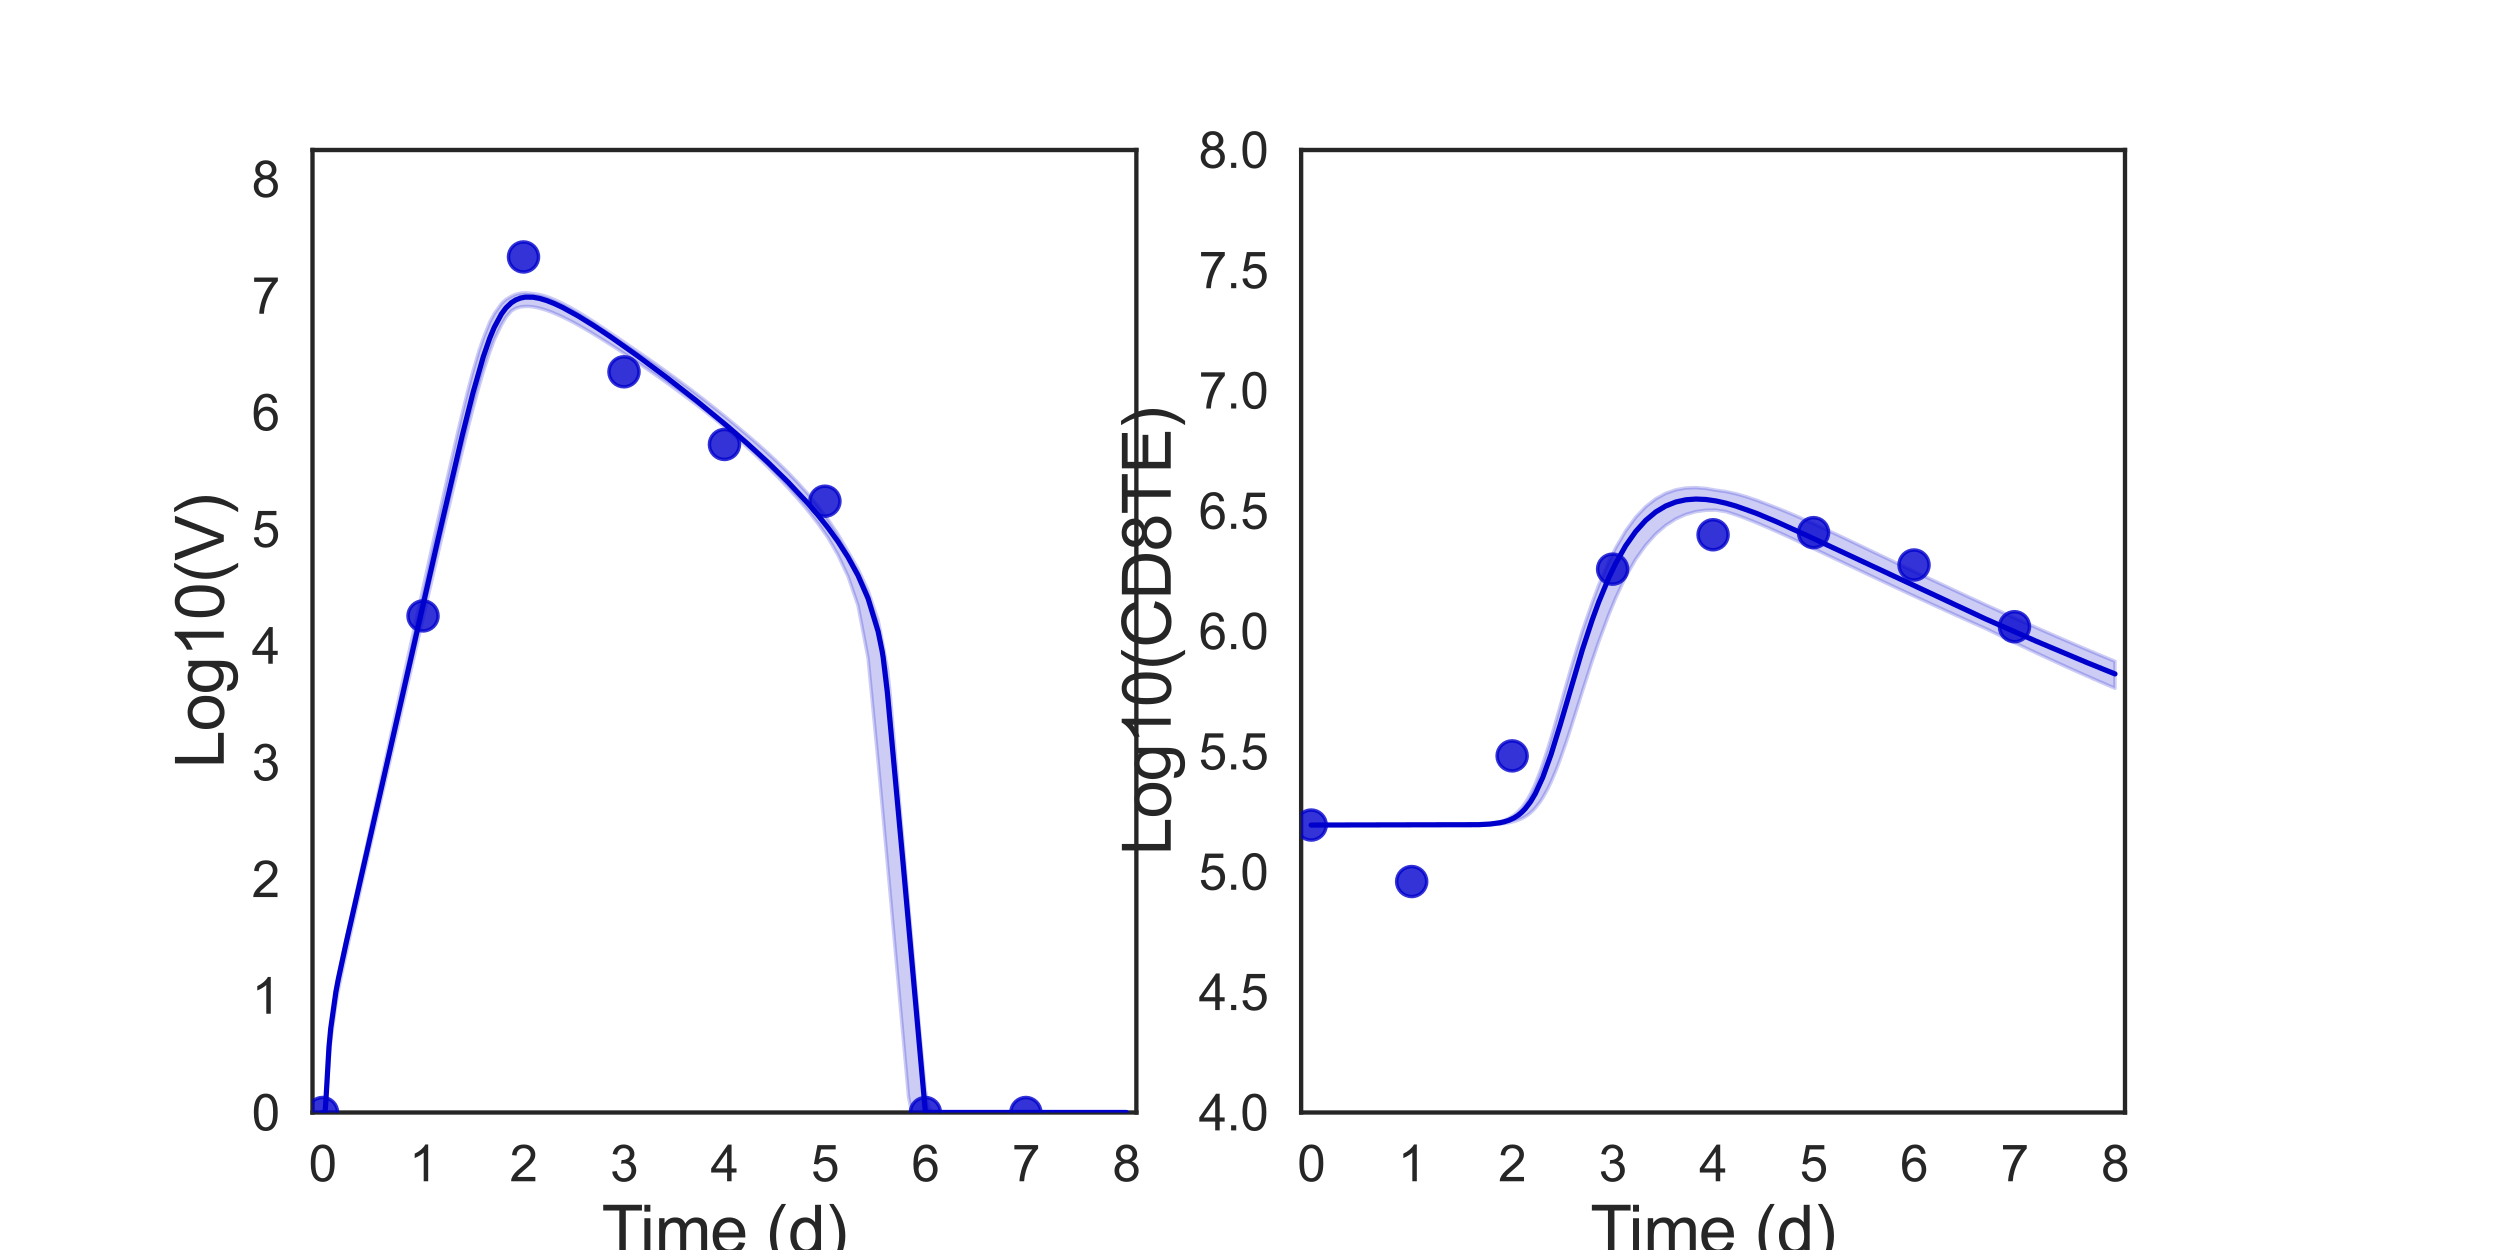 <?xml version="1.0" encoding="utf-8" standalone="no"?>
<!DOCTYPE svg PUBLIC "-//W3C//DTD SVG 1.1//EN"
  "http://www.w3.org/Graphics/SVG/1.1/DTD/svg11.dtd">
<svg xmlns:xlink="http://www.w3.org/1999/xlink" width="720pt" height="360pt" viewBox="0 0 720 360" xmlns="http://www.w3.org/2000/svg" version="1.1">
 <defs>
  <style type="text/css">*{stroke-linejoin: round; stroke-linecap: butt}</style>
 </defs>
 <g id="figure_1">
  <g id="patch_1">
   <path d="M 0 360 
L 720 360 
L 720 0 
L 0 0 
z
" style="fill: #ffffff"/>
  </g>
  <g id="axes_1">
   <g id="patch_2">
    <path d="M 90 320.4 
L 327.273 320.4 
L 327.273 43.2 
L 90 43.2 
z
" style="fill: #ffffff"/>
   </g>
   <g id="matplotlib.axis_1">
    <g id="xtick_1">
     <g id="text_1">
      <!-- 0 -->
      <g style="fill: #262626" transform="translate(88.89 340.207) scale(0.144 -0.144)">
       <defs>
        <path id="ArialMT-30" d="M 266 2259 
Q 266 3072 433 3567 
Q 600 4063 929 4331 
Q 1259 4600 1759 4600 
Q 2128 4600 2406 4451 
Q 2684 4303 2865 4023 
Q 3047 3744 3150 3342 
Q 3253 2941 3253 2259 
Q 3253 1453 3087 958 
Q 2922 463 2592 192 
Q 2263 -78 1759 -78 
Q 1097 -78 719 397 
Q 266 969 266 2259 
z
M 844 2259 
Q 844 1131 1108 757 
Q 1372 384 1759 384 
Q 2147 384 2411 759 
Q 2675 1134 2675 2259 
Q 2675 3391 2411 3762 
Q 2147 4134 1753 4134 
Q 1366 4134 1134 3806 
Q 844 3388 844 2259 
z
" transform="scale(0.016)"/>
       </defs>
       <use xlink:href="#ArialMT-30"/>
      </g>
     </g>
    </g>
    <g id="xtick_2">
     <g id="text_2">
      <!-- 1 -->
      <g style="fill: #262626" transform="translate(117.825 340.207) scale(0.144 -0.144)">
       <defs>
        <path id="ArialMT-31" d="M 2384 0 
L 1822 0 
L 1822 3584 
Q 1619 3391 1289 3197 
Q 959 3003 697 2906 
L 697 3450 
Q 1169 3672 1522 3987 
Q 1875 4303 2022 4600 
L 2384 4600 
L 2384 0 
z
" transform="scale(0.016)"/>
       </defs>
       <use xlink:href="#ArialMT-31"/>
      </g>
     </g>
    </g>
    <g id="xtick_3">
     <g id="text_3">
      <!-- 2 -->
      <g style="fill: #262626" transform="translate(146.761 340.207) scale(0.144 -0.144)">
       <defs>
        <path id="ArialMT-32" d="M 3222 541 
L 3222 0 
L 194 0 
Q 188 203 259 391 
Q 375 700 629 1000 
Q 884 1300 1366 1694 
Q 2113 2306 2375 2664 
Q 2638 3022 2638 3341 
Q 2638 3675 2398 3904 
Q 2159 4134 1775 4134 
Q 1369 4134 1125 3890 
Q 881 3647 878 3216 
L 300 3275 
Q 359 3922 746 4261 
Q 1134 4600 1788 4600 
Q 2447 4600 2831 4234 
Q 3216 3869 3216 3328 
Q 3216 3053 3103 2787 
Q 2991 2522 2730 2228 
Q 2469 1934 1863 1422 
Q 1356 997 1212 845 
Q 1069 694 975 541 
L 3222 541 
z
" transform="scale(0.016)"/>
       </defs>
       <use xlink:href="#ArialMT-32"/>
      </g>
     </g>
    </g>
    <g id="xtick_4">
     <g id="text_4">
      <!-- 3 -->
      <g style="fill: #262626" transform="translate(175.697 340.207) scale(0.144 -0.144)">
       <defs>
        <path id="ArialMT-33" d="M 269 1209 
L 831 1284 
Q 928 806 1161 595 
Q 1394 384 1728 384 
Q 2125 384 2398 659 
Q 2672 934 2672 1341 
Q 2672 1728 2419 1979 
Q 2166 2231 1775 2231 
Q 1616 2231 1378 2169 
L 1441 2663 
Q 1497 2656 1531 2656 
Q 1891 2656 2178 2843 
Q 2466 3031 2466 3422 
Q 2466 3731 2256 3934 
Q 2047 4138 1716 4138 
Q 1388 4138 1169 3931 
Q 950 3725 888 3313 
L 325 3413 
Q 428 3978 793 4289 
Q 1159 4600 1703 4600 
Q 2078 4600 2393 4439 
Q 2709 4278 2876 4000 
Q 3044 3722 3044 3409 
Q 3044 3113 2884 2869 
Q 2725 2625 2413 2481 
Q 2819 2388 3044 2092 
Q 3269 1797 3269 1353 
Q 3269 753 2831 336 
Q 2394 -81 1725 -81 
Q 1122 -81 723 278 
Q 325 638 269 1209 
z
" transform="scale(0.016)"/>
       </defs>
       <use xlink:href="#ArialMT-33"/>
      </g>
     </g>
    </g>
    <g id="xtick_5">
     <g id="text_5">
      <!-- 4 -->
      <g style="fill: #262626" transform="translate(204.632 340.207) scale(0.144 -0.144)">
       <defs>
        <path id="ArialMT-34" d="M 2069 0 
L 2069 1097 
L 81 1097 
L 81 1613 
L 2172 4581 
L 2631 4581 
L 2631 1613 
L 3250 1613 
L 3250 1097 
L 2631 1097 
L 2631 0 
L 2069 0 
z
M 2069 1613 
L 2069 3678 
L 634 1613 
L 2069 1613 
z
" transform="scale(0.016)"/>
       </defs>
       <use xlink:href="#ArialMT-34"/>
      </g>
     </g>
    </g>
    <g id="xtick_6">
     <g id="text_6">
      <!-- 5 -->
      <g style="fill: #262626" transform="translate(233.568 340.207) scale(0.144 -0.144)">
       <defs>
        <path id="ArialMT-35" d="M 266 1200 
L 856 1250 
Q 922 819 1161 601 
Q 1400 384 1738 384 
Q 2144 384 2425 690 
Q 2706 997 2706 1503 
Q 2706 1984 2436 2262 
Q 2166 2541 1728 2541 
Q 1456 2541 1237 2417 
Q 1019 2294 894 2097 
L 366 2166 
L 809 4519 
L 3088 4519 
L 3088 3981 
L 1259 3981 
L 1013 2750 
Q 1425 3038 1878 3038 
Q 2478 3038 2890 2622 
Q 3303 2206 3303 1553 
Q 3303 931 2941 478 
Q 2500 -78 1738 -78 
Q 1113 -78 717 272 
Q 322 622 266 1200 
z
" transform="scale(0.016)"/>
       </defs>
       <use xlink:href="#ArialMT-35"/>
      </g>
     </g>
    </g>
    <g id="xtick_7">
     <g id="text_7">
      <!-- 6 -->
      <g style="fill: #262626" transform="translate(262.504 340.207) scale(0.144 -0.144)">
       <defs>
        <path id="ArialMT-36" d="M 3184 3459 
L 2625 3416 
Q 2550 3747 2413 3897 
Q 2184 4138 1850 4138 
Q 1581 4138 1378 3988 
Q 1113 3794 959 3422 
Q 806 3050 800 2363 
Q 1003 2672 1297 2822 
Q 1591 2972 1913 2972 
Q 2475 2972 2870 2558 
Q 3266 2144 3266 1488 
Q 3266 1056 3080 686 
Q 2894 316 2569 119 
Q 2244 -78 1831 -78 
Q 1128 -78 684 439 
Q 241 956 241 2144 
Q 241 3472 731 4075 
Q 1159 4600 1884 4600 
Q 2425 4600 2770 4297 
Q 3116 3994 3184 3459 
z
M 888 1484 
Q 888 1194 1011 928 
Q 1134 663 1356 523 
Q 1578 384 1822 384 
Q 2178 384 2434 671 
Q 2691 959 2691 1453 
Q 2691 1928 2437 2201 
Q 2184 2475 1800 2475 
Q 1419 2475 1153 2201 
Q 888 1928 888 1484 
z
" transform="scale(0.016)"/>
       </defs>
       <use xlink:href="#ArialMT-36"/>
      </g>
     </g>
    </g>
    <g id="xtick_8">
     <g id="text_8">
      <!-- 7 -->
      <g style="fill: #262626" transform="translate(291.44 340.207) scale(0.144 -0.144)">
       <defs>
        <path id="ArialMT-37" d="M 303 3981 
L 303 4522 
L 3269 4522 
L 3269 4084 
Q 2831 3619 2401 2847 
Q 1972 2075 1738 1259 
Q 1569 684 1522 0 
L 944 0 
Q 953 541 1156 1306 
Q 1359 2072 1739 2783 
Q 2119 3494 2547 3981 
L 303 3981 
z
" transform="scale(0.016)"/>
       </defs>
       <use xlink:href="#ArialMT-37"/>
      </g>
     </g>
    </g>
    <g id="xtick_9">
     <g id="text_9">
      <!-- 8 -->
      <g style="fill: #262626" transform="translate(320.375 340.207) scale(0.144 -0.144)">
       <defs>
        <path id="ArialMT-38" d="M 1131 2484 
Q 781 2613 612 2850 
Q 444 3088 444 3419 
Q 444 3919 803 4259 
Q 1163 4600 1759 4600 
Q 2359 4600 2725 4251 
Q 3091 3903 3091 3403 
Q 3091 3084 2923 2848 
Q 2756 2613 2416 2484 
Q 2838 2347 3058 2040 
Q 3278 1734 3278 1309 
Q 3278 722 2862 322 
Q 2447 -78 1769 -78 
Q 1091 -78 675 323 
Q 259 725 259 1325 
Q 259 1772 486 2073 
Q 713 2375 1131 2484 
z
M 1019 3438 
Q 1019 3113 1228 2906 
Q 1438 2700 1772 2700 
Q 2097 2700 2305 2904 
Q 2513 3109 2513 3406 
Q 2513 3716 2298 3927 
Q 2084 4138 1766 4138 
Q 1444 4138 1231 3931 
Q 1019 3725 1019 3438 
z
M 838 1322 
Q 838 1081 952 856 
Q 1066 631 1291 507 
Q 1516 384 1775 384 
Q 2178 384 2440 643 
Q 2703 903 2703 1303 
Q 2703 1709 2433 1975 
Q 2163 2241 1756 2241 
Q 1359 2241 1098 1978 
Q 838 1716 838 1322 
z
" transform="scale(0.016)"/>
       </defs>
       <use xlink:href="#ArialMT-38"/>
      </g>
     </g>
    </g>
    <g id="text_10">
     <!-- Time (d) -->
     <g style="fill: #262626" transform="translate(173.266 361.046) scale(0.192 -0.192)">
      <defs>
       <path id="ArialMT-54" d="M 1659 0 
L 1659 4041 
L 150 4041 
L 150 4581 
L 3781 4581 
L 3781 4041 
L 2266 4041 
L 2266 0 
L 1659 0 
z
" transform="scale(0.016)"/>
       <path id="ArialMT-69" d="M 425 3934 
L 425 4581 
L 988 4581 
L 988 3934 
L 425 3934 
z
M 425 0 
L 425 3319 
L 988 3319 
L 988 0 
L 425 0 
z
" transform="scale(0.016)"/>
       <path id="ArialMT-6d" d="M 422 0 
L 422 3319 
L 925 3319 
L 925 2853 
Q 1081 3097 1340 3245 
Q 1600 3394 1931 3394 
Q 2300 3394 2536 3241 
Q 2772 3088 2869 2813 
Q 3263 3394 3894 3394 
Q 4388 3394 4653 3120 
Q 4919 2847 4919 2278 
L 4919 0 
L 4359 0 
L 4359 2091 
Q 4359 2428 4304 2576 
Q 4250 2725 4106 2815 
Q 3963 2906 3769 2906 
Q 3419 2906 3187 2673 
Q 2956 2441 2956 1928 
L 2956 0 
L 2394 0 
L 2394 2156 
Q 2394 2531 2256 2718 
Q 2119 2906 1806 2906 
Q 1569 2906 1367 2781 
Q 1166 2656 1075 2415 
Q 984 2175 984 1722 
L 984 0 
L 422 0 
z
" transform="scale(0.016)"/>
       <path id="ArialMT-65" d="M 2694 1069 
L 3275 997 
Q 3138 488 2766 206 
Q 2394 -75 1816 -75 
Q 1088 -75 661 373 
Q 234 822 234 1631 
Q 234 2469 665 2931 
Q 1097 3394 1784 3394 
Q 2450 3394 2872 2941 
Q 3294 2488 3294 1666 
Q 3294 1616 3291 1516 
L 816 1516 
Q 847 969 1125 678 
Q 1403 388 1819 388 
Q 2128 388 2347 550 
Q 2566 713 2694 1069 
z
M 847 1978 
L 2700 1978 
Q 2663 2397 2488 2606 
Q 2219 2931 1791 2931 
Q 1403 2931 1139 2672 
Q 875 2413 847 1978 
z
" transform="scale(0.016)"/>
       <path id="ArialMT-20" transform="scale(0.016)"/>
       <path id="ArialMT-28" d="M 1497 -1347 
Q 1031 -759 709 28 
Q 388 816 388 1659 
Q 388 2403 628 3084 
Q 909 3875 1497 4659 
L 1900 4659 
Q 1522 4009 1400 3731 
Q 1209 3300 1100 2831 
Q 966 2247 966 1656 
Q 966 153 1900 -1347 
L 1497 -1347 
z
" transform="scale(0.016)"/>
       <path id="ArialMT-64" d="M 2575 0 
L 2575 419 
Q 2259 -75 1647 -75 
Q 1250 -75 917 144 
Q 584 363 401 755 
Q 219 1147 219 1656 
Q 219 2153 384 2558 
Q 550 2963 881 3178 
Q 1213 3394 1622 3394 
Q 1922 3394 2156 3267 
Q 2391 3141 2538 2938 
L 2538 4581 
L 3097 4581 
L 3097 0 
L 2575 0 
z
M 797 1656 
Q 797 1019 1065 703 
Q 1334 388 1700 388 
Q 2069 388 2326 689 
Q 2584 991 2584 1609 
Q 2584 2291 2321 2609 
Q 2059 2928 1675 2928 
Q 1300 2928 1048 2622 
Q 797 2316 797 1656 
z
" transform="scale(0.016)"/>
       <path id="ArialMT-29" d="M 791 -1347 
L 388 -1347 
Q 1322 153 1322 1656 
Q 1322 2244 1188 2822 
Q 1081 3291 891 3722 
Q 769 4003 388 4659 
L 791 4659 
Q 1378 3875 1659 3084 
Q 1900 2403 1900 1659 
Q 1900 816 1576 28 
Q 1253 -759 791 -1347 
z
" transform="scale(0.016)"/>
      </defs>
      <use xlink:href="#ArialMT-54"/>
      <use xlink:href="#ArialMT-69" x="57.334"/>
      <use xlink:href="#ArialMT-6d" x="79.551"/>
      <use xlink:href="#ArialMT-65" x="162.852"/>
      <use xlink:href="#ArialMT-20" x="218.467"/>
      <use xlink:href="#ArialMT-28" x="246.25"/>
      <use xlink:href="#ArialMT-64" x="279.551"/>
      <use xlink:href="#ArialMT-29" x="335.166"/>
     </g>
    </g>
   </g>
   <g id="matplotlib.axis_2">
    <g id="ytick_1">
     <g id="text_11">
      <!-- 0 -->
      <g style="fill: #262626" transform="translate(72.492 325.554) scale(0.144 -0.144)">
       <use xlink:href="#ArialMT-30"/>
      </g>
     </g>
    </g>
    <g id="ytick_2">
     <g id="text_12">
      <!-- 1 -->
      <g style="fill: #262626" transform="translate(72.492 291.954) scale(0.144 -0.144)">
       <use xlink:href="#ArialMT-31"/>
      </g>
     </g>
    </g>
    <g id="ytick_3">
     <g id="text_13">
      <!-- 2 -->
      <g style="fill: #262626" transform="translate(72.492 258.354) scale(0.144 -0.144)">
       <use xlink:href="#ArialMT-32"/>
      </g>
     </g>
    </g>
    <g id="ytick_4">
     <g id="text_14">
      <!-- 3 -->
      <g style="fill: #262626" transform="translate(72.492 224.754) scale(0.144 -0.144)">
       <use xlink:href="#ArialMT-33"/>
      </g>
     </g>
    </g>
    <g id="ytick_5">
     <g id="text_15">
      <!-- 4 -->
      <g style="fill: #262626" transform="translate(72.492 191.154) scale(0.144 -0.144)">
       <use xlink:href="#ArialMT-34"/>
      </g>
     </g>
    </g>
    <g id="ytick_6">
     <g id="text_16">
      <!-- 5 -->
      <g style="fill: #262626" transform="translate(72.492 157.554) scale(0.144 -0.144)">
       <use xlink:href="#ArialMT-35"/>
      </g>
     </g>
    </g>
    <g id="ytick_7">
     <g id="text_17">
      <!-- 6 -->
      <g style="fill: #262626" transform="translate(72.492 123.954) scale(0.144 -0.144)">
       <use xlink:href="#ArialMT-36"/>
      </g>
     </g>
    </g>
    <g id="ytick_8">
     <g id="text_18">
      <!-- 7 -->
      <g style="fill: #262626" transform="translate(72.492 90.354) scale(0.144 -0.144)">
       <use xlink:href="#ArialMT-37"/>
      </g>
     </g>
    </g>
    <g id="ytick_9">
     <g id="text_19">
      <!-- 8 -->
      <g style="fill: #262626" transform="translate(72.492 56.754) scale(0.144 -0.144)">
       <use xlink:href="#ArialMT-38"/>
      </g>
     </g>
    </g>
    <g id="text_20">
     <!-- Log10(V) -->
     <g style="fill: #262626" transform="translate(64.451 221.289) rotate(-90) scale(0.192 -0.192)">
      <defs>
       <path id="ArialMT-4c" d="M 469 0 
L 469 4581 
L 1075 4581 
L 1075 541 
L 3331 541 
L 3331 0 
L 469 0 
z
" transform="scale(0.016)"/>
       <path id="ArialMT-6f" d="M 213 1659 
Q 213 2581 725 3025 
Q 1153 3394 1769 3394 
Q 2453 3394 2887 2945 
Q 3322 2497 3322 1706 
Q 3322 1066 3130 698 
Q 2938 331 2570 128 
Q 2203 -75 1769 -75 
Q 1072 -75 642 372 
Q 213 819 213 1659 
z
M 791 1659 
Q 791 1022 1069 705 
Q 1347 388 1769 388 
Q 2188 388 2466 706 
Q 2744 1025 2744 1678 
Q 2744 2294 2464 2611 
Q 2184 2928 1769 2928 
Q 1347 2928 1069 2612 
Q 791 2297 791 1659 
z
" transform="scale(0.016)"/>
       <path id="ArialMT-67" d="M 319 -275 
L 866 -356 
Q 900 -609 1056 -725 
Q 1266 -881 1628 -881 
Q 2019 -881 2231 -725 
Q 2444 -569 2519 -288 
Q 2563 -116 2559 434 
Q 2191 0 1641 0 
Q 956 0 581 494 
Q 206 988 206 1678 
Q 206 2153 378 2554 
Q 550 2956 876 3175 
Q 1203 3394 1644 3394 
Q 2231 3394 2613 2919 
L 2613 3319 
L 3131 3319 
L 3131 450 
Q 3131 -325 2973 -648 
Q 2816 -972 2473 -1159 
Q 2131 -1347 1631 -1347 
Q 1038 -1347 672 -1080 
Q 306 -813 319 -275 
z
M 784 1719 
Q 784 1066 1043 766 
Q 1303 466 1694 466 
Q 2081 466 2343 764 
Q 2606 1063 2606 1700 
Q 2606 2309 2336 2618 
Q 2066 2928 1684 2928 
Q 1309 2928 1046 2623 
Q 784 2319 784 1719 
z
" transform="scale(0.016)"/>
       <path id="ArialMT-56" d="M 1803 0 
L 28 4581 
L 684 4581 
L 1875 1253 
Q 2019 853 2116 503 
Q 2222 878 2363 1253 
L 3600 4581 
L 4219 4581 
L 2425 0 
L 1803 0 
z
" transform="scale(0.016)"/>
      </defs>
      <use xlink:href="#ArialMT-4c"/>
      <use xlink:href="#ArialMT-6f" x="55.615"/>
      <use xlink:href="#ArialMT-67" x="111.23"/>
      <use xlink:href="#ArialMT-31" x="166.846"/>
      <use xlink:href="#ArialMT-30" x="222.461"/>
      <use xlink:href="#ArialMT-28" x="278.076"/>
      <use xlink:href="#ArialMT-56" x="311.377"/>
      <use xlink:href="#ArialMT-29" x="378.076"/>
     </g>
    </g>
   </g>
   <g id="patch_3">
    <path d="M 90 320.4 
L 90 43.2 
" style="fill: none; stroke: #262626; stroke-width: 1.25; stroke-linejoin: miter; stroke-linecap: square"/>
   </g>
   <g id="patch_4">
    <path d="M 327.273 320.4 
L 327.273 43.2 
" style="fill: none; stroke: #262626; stroke-width: 1.25; stroke-linejoin: miter; stroke-linecap: square"/>
   </g>
   <g id="patch_5">
    <path d="M 90 320.4 
L 327.273 320.4 
" style="fill: none; stroke: #262626; stroke-width: 1.25; stroke-linejoin: miter; stroke-linecap: square"/>
   </g>
   <g id="patch_6">
    <path d="M 90 43.2 
L 327.273 43.2 
" style="fill: none; stroke: #262626; stroke-width: 1.25; stroke-linejoin: miter; stroke-linecap: square"/>
   </g>
   <g id="PolyCollection_1">
    <defs>
     <path id="m95a32c34d7" d="M 92.894 -39.6 
L 92.894 -39.6 
L 92.894 -39.6 
L 92.897 -39.6 
L 92.93 -39.6 
L 93.101 -39.6 
L 93.211 -39.6 
L 93.631 -39.6 
L 93.884 -40.856 
L 94.744 -54.259 
L 95.249 -60.13 
L 96.737 -70.733 
L 97.428 -74.66 
L 99.016 -82.267 
L 99.838 -85.999 
L 101.443 -93.188 
L 102.369 -97.306 
L 103.991 -104.536 
L 104.998 -108.971 
L 106.623 -116.157 
L 107.691 -120.822 
L 109.315 -127.836 
L 110.43 -132.647 
L 112.046 -139.629 
L 113.194 -144.583 
L 114.961 -152.225 
L 116.089 -157.097 
L 117.643 -163.803 
L 118.815 -168.858 
L 120.508 -176.168 
L 121.676 -181.207 
L 123.258 -188.02 
L 124.455 -193.172 
L 126.159 -200.497 
L 127.347 -205.589 
L 128.947 -212.413 
L 130.165 -217.581 
L 131.895 -224.841 
L 133.118 -229.912 
L 134.989 -237.451 
L 136.209 -242.234 
L 137.915 -248.512 
L 139.194 -252.942 
L 141.057 -258.604 
L 142.354 -262.102 
L 144.416 -266.397 
L 145.738 -268.638 
L 147.282 -270.437 
L 148.514 -271.196 
L 149.905 -271.594 
L 151.297 -271.747 
L 152.45 -271.735 
L 153.472 -271.629 
L 154.494 -271.445 
L 155.34 -271.25 
L 156.073 -271.045 
L 156.82 -270.823 
L 157.441 -270.616 
L 158.823 -270.102 
L 159.582 -269.796 
L 161.104 -269.131 
L 161.989 -268.72 
L 163.61 -267.922 
L 164.621 -267.402 
L 166.368 -266.457 
L 167.532 -265.799 
L 169.575 -264.602 
L 170.988 -263.76 
L 173.786 -262.029 
L 175.689 -260.828 
L 178.583 -258.952 
L 180.549 -257.657 
L 183.443 -255.715 
L 186.337 -253.734 
L 189.23 -251.717 
L 192.124 -249.662 
L 195.017 -247.569 
L 197.911 -245.434 
L 200.804 -243.254 
L 203.698 -241.027 
L 206.592 -238.699 
L 209.485 -236.286 
L 212.379 -233.738 
L 215.272 -231.106 
L 218.166 -228.393 
L 221.059 -225.588 
L 223.953 -222.671 
L 226.847 -219.619 
L 229.74 -216.402 
L 232.634 -212.973 
L 235.527 -209.268 
L 238.421 -205.187 
L 241.314 -200.193 
L 244.208 -194.042 
L 247.102 -185.635 
L 249.995 -170.518 
L 252.889 -140.713 
L 253.467 -134.4 
L 254.046 -128.088 
L 254.343 -124.847 
L 255.252 -114.888 
L 255.31 -114.26 
L 255.423 -113.015 
L 255.451 -112.704 
L 255.468 -112.518 
L 255.469 -112.51 
L 255.475 -112.436 
L 255.492 -112.257 
L 255.505 -112.11 
L 255.531 -111.826 
L 255.557 -111.542 
L 255.756 -109.347 
L 256.298 -103.389 
L 256.703 -98.932 
L 257.642 -88.556 
L 258.242 -81.911 
L 259.483 -68.169 
L 260.243 -59.747 
L 261.655 -44.14 
L 262.536 -39.6 
L 264.021 -39.6 
L 264.995 -39.6 
L 266.501 -39.6 
L 267.549 -39.6 
L 269.08 -39.6 
L 270.228 -39.6 
L 271.944 -39.6 
L 273.66 -39.6 
L 276.111 -39.6 
L 278.639 -39.6 
L 281.533 -39.6 
L 284.427 -39.6 
L 287.32 -39.6 
L 290.214 -39.6 
L 293.107 -39.6 
L 296.001 -39.6 
L 298.894 -39.6 
L 301.788 -39.6 
L 304.681 -39.6 
L 307.575 -39.6 
L 310.469 -39.6 
L 313.362 -39.6 
L 316.256 -39.6 
L 319.149 -39.6 
L 322.043 -39.6 
L 324.379 -39.6 
L 324.379 -39.6 
L 324.379 -39.6 
L 322.043 -39.6 
L 319.149 -39.6 
L 316.256 -39.6 
L 313.362 -39.6 
L 310.469 -39.6 
L 307.575 -39.6 
L 304.681 -39.6 
L 301.788 -39.6 
L 298.894 -39.6 
L 296.001 -39.6 
L 293.107 -39.6 
L 290.214 -39.6 
L 287.32 -39.6 
L 284.427 -39.6 
L 281.533 -39.6 
L 278.639 -39.6 
L 276.111 -39.6 
L 273.66 -39.6 
L 271.944 -39.6 
L 270.228 -39.6 
L 269.08 -39.6 
L 267.549 -40.889 
L 266.501 -45.918 
L 264.995 -61.756 
L 264.021 -72.83 
L 262.536 -89.679 
L 261.655 -99.647 
L 260.243 -115.541 
L 259.483 -124.054 
L 258.242 -138.485 
L 257.642 -145.414 
L 256.703 -156.206 
L 256.298 -160.808 
L 255.756 -165.961 
L 255.557 -167.588 
L 255.531 -167.725 
L 255.505 -167.862 
L 255.492 -167.933 
L 255.475 -168.019 
L 255.469 -168.055 
L 255.468 -168.058 
L 255.451 -168.148 
L 255.423 -168.298 
L 255.31 -168.899 
L 255.252 -169.201 
L 254.343 -174.061 
L 254.046 -175.6 
L 253.467 -178.669 
L 252.889 -181.387 
L 249.995 -189.98 
L 247.102 -196.184 
L 244.208 -201.2 
L 241.314 -206.147 
L 238.421 -210.502 
L 235.527 -214.344 
L 232.634 -217.825 
L 229.74 -221.038 
L 226.847 -224.044 
L 223.953 -226.886 
L 221.059 -229.593 
L 218.166 -232.187 
L 215.272 -234.685 
L 212.379 -237.123 
L 209.485 -239.532 
L 206.592 -241.878 
L 203.698 -244.17 
L 200.804 -246.409 
L 197.911 -248.601 
L 195.017 -250.749 
L 192.124 -252.854 
L 189.23 -254.919 
L 186.337 -256.944 
L 183.443 -258.929 
L 180.549 -260.923 
L 178.583 -262.27 
L 175.689 -264.208 
L 173.786 -265.506 
L 170.988 -267.373 
L 169.575 -268.282 
L 167.532 -269.56 
L 166.368 -270.258 
L 164.621 -271.268 
L 163.61 -271.821 
L 161.989 -272.668 
L 161.104 -273.095 
L 159.582 -273.785 
L 158.823 -274.09 
L 157.441 -274.602 
L 156.82 -274.798 
L 156.073 -275.009 
L 155.34 -275.181 
L 154.494 -275.334 
L 153.472 -275.447 
L 152.45 -275.586 
L 151.297 -275.661 
L 149.905 -275.564 
L 148.514 -275.228 
L 147.282 -274.691 
L 145.738 -273.769 
L 144.416 -272.581 
L 142.354 -269.662 
L 141.057 -267.276 
L 139.194 -262.604 
L 137.915 -258.899 
L 136.209 -253.038 
L 134.989 -248.511 
L 133.118 -240.942 
L 131.895 -235.81 
L 130.165 -228.283 
L 128.947 -222.897 
L 127.347 -215.728 
L 126.159 -210.371 
L 124.455 -202.635 
L 123.258 -197.186 
L 121.676 -189.974 
L 120.508 -184.643 
L 118.815 -176.899 
L 117.643 -171.54 
L 116.089 -164.434 
L 114.961 -159.278 
L 113.194 -151.177 
L 112.046 -145.927 
L 110.43 -138.524 
L 109.315 -133.429 
L 107.691 -125.991 
L 106.623 -121.111 
L 104.998 -113.665 
L 103.991 -109.073 
L 102.369 -101.642 
L 101.443 -97.426 
L 99.838 -90.159 
L 99.016 -86.423 
L 97.428 -78.758 
L 96.737 -74.961 
L 95.249 -64.24 
L 94.744 -58.665 
L 93.884 -43.838 
L 93.631 -39.68 
L 93.211 -39.6 
L 93.101 -39.6 
L 92.93 -39.6 
L 92.897 -39.6 
L 92.894 -39.6 
L 92.894 -39.6 
z
" style="stroke: #0000cd; stroke-opacity: 0.2"/>
    </defs>
    <g clip-path="url(#p7cb7ceab2a)">
     <use xlink:href="#m95a32c34d7" x="0" y="360" style="fill: #0000cd; fill-opacity: 0.2; stroke: #0000cd; stroke-opacity: 0.2"/>
    </g>
   </g>
   <g id="PathCollection_1">
    <defs>
     <path id="mff9c8f83ab" d="M 0 4.33 
C 1.148 4.33 2.25 3.874 3.062 3.062 
C 3.874 2.25 4.33 1.148 4.33 0 
C 4.33 -1.148 3.874 -2.25 3.062 -3.062 
C 2.25 -3.874 1.148 -4.33 0 -4.33 
C -1.148 -4.33 -2.25 -3.874 -3.062 -3.062 
C -3.874 -2.25 -4.33 -1.148 -4.33 0 
C -4.33 1.148 -3.874 2.25 -3.062 3.062 
C -2.25 3.874 -1.148 4.33 0 4.33 
z
" style="stroke: #0000cd; stroke-opacity: 0.8"/>
    </defs>
    <g clip-path="url(#p7cb7ceab2a)">
     <use xlink:href="#mff9c8f83ab" x="92.894" y="320.4" style="fill: #0000cd; fill-opacity: 0.8; stroke: #0000cd; stroke-opacity: 0.8"/>
     <use xlink:href="#mff9c8f83ab" x="121.829" y="177.379" style="fill: #0000cd; fill-opacity: 0.8; stroke: #0000cd; stroke-opacity: 0.8"/>
     <use xlink:href="#mff9c8f83ab" x="150.765" y="74.001" style="fill: #0000cd; fill-opacity: 0.8; stroke: #0000cd; stroke-opacity: 0.8"/>
     <use xlink:href="#mff9c8f83ab" x="179.701" y="107.074" style="fill: #0000cd; fill-opacity: 0.8; stroke: #0000cd; stroke-opacity: 0.8"/>
     <use xlink:href="#mff9c8f83ab" x="208.636" y="127.999" style="fill: #0000cd; fill-opacity: 0.8; stroke: #0000cd; stroke-opacity: 0.8"/>
     <use xlink:href="#mff9c8f83ab" x="237.572" y="144.344" style="fill: #0000cd; fill-opacity: 0.8; stroke: #0000cd; stroke-opacity: 0.8"/>
     <use xlink:href="#mff9c8f83ab" x="266.508" y="320.4" style="fill: #0000cd; fill-opacity: 0.8; stroke: #0000cd; stroke-opacity: 0.8"/>
     <use xlink:href="#mff9c8f83ab" x="295.443" y="320.4" style="fill: #0000cd; fill-opacity: 0.8; stroke: #0000cd; stroke-opacity: 0.8"/>
    </g>
   </g>
   <g id="line2d_1">
    <path d="M 92.894 320.4 
L 93.631 320.4 
L 93.884 316.555 
L 94.744 301.574 
L 95.249 296.184 
L 96.737 285.652 
L 97.428 281.998 
L 99.838 270.872 
L 126.159 155.242 
L 133.118 125.456 
L 136.209 113.158 
L 139.194 102.738 
L 141.057 97.369 
L 142.354 94.251 
L 144.416 90.426 
L 145.738 88.649 
L 147.282 87.174 
L 148.514 86.387 
L 149.905 85.835 
L 151.297 85.571 
L 153.472 85.595 
L 155.34 85.93 
L 157.441 86.557 
L 159.582 87.399 
L 161.989 88.528 
L 166.368 90.927 
L 170.988 93.779 
L 175.689 96.9 
L 183.443 102.361 
L 192.124 108.813 
L 200.804 115.595 
L 209.485 122.75 
L 215.272 127.779 
L 221.059 133.076 
L 226.847 138.738 
L 232.634 144.923 
L 235.527 148.297 
L 238.421 151.934 
L 241.314 155.927 
L 244.208 160.427 
L 247.102 165.706 
L 249.995 172.328 
L 252.889 181.823 
L 254.046 187.467 
L 254.343 189.257 
L 255.557 199.418 
L 260.243 250.341 
L 266.501 320.176 
L 267.549 320.4 
L 324.379 320.4 
L 324.379 320.4 
" clip-path="url(#p7cb7ceab2a)" style="fill: none; stroke: #0000cd; stroke-width: 1.5; stroke-linecap: round"/>
   </g>
  </g>
  <g id="axes_2">
   <g id="patch_7">
    <path d="M 374.727 320.4 
L 612 320.4 
L 612 43.2 
L 374.727 43.2 
z
" style="fill: #ffffff"/>
   </g>
   <g id="matplotlib.axis_3">
    <g id="xtick_10">
     <g id="text_21">
      <!-- 0 -->
      <g style="fill: #262626" transform="translate(373.617 340.207) scale(0.144 -0.144)">
       <use xlink:href="#ArialMT-30"/>
      </g>
     </g>
    </g>
    <g id="xtick_11">
     <g id="text_22">
      <!-- 1 -->
      <g style="fill: #262626" transform="translate(402.553 340.207) scale(0.144 -0.144)">
       <use xlink:href="#ArialMT-31"/>
      </g>
     </g>
    </g>
    <g id="xtick_12">
     <g id="text_23">
      <!-- 2 -->
      <g style="fill: #262626" transform="translate(431.488 340.207) scale(0.144 -0.144)">
       <use xlink:href="#ArialMT-32"/>
      </g>
     </g>
    </g>
    <g id="xtick_13">
     <g id="text_24">
      <!-- 3 -->
      <g style="fill: #262626" transform="translate(460.424 340.207) scale(0.144 -0.144)">
       <use xlink:href="#ArialMT-33"/>
      </g>
     </g>
    </g>
    <g id="xtick_14">
     <g id="text_25">
      <!-- 4 -->
      <g style="fill: #262626" transform="translate(489.36 340.207) scale(0.144 -0.144)">
       <use xlink:href="#ArialMT-34"/>
      </g>
     </g>
    </g>
    <g id="xtick_15">
     <g id="text_26">
      <!-- 5 -->
      <g style="fill: #262626" transform="translate(518.295 340.207) scale(0.144 -0.144)">
       <use xlink:href="#ArialMT-35"/>
      </g>
     </g>
    </g>
    <g id="xtick_16">
     <g id="text_27">
      <!-- 6 -->
      <g style="fill: #262626" transform="translate(547.231 340.207) scale(0.144 -0.144)">
       <use xlink:href="#ArialMT-36"/>
      </g>
     </g>
    </g>
    <g id="xtick_17">
     <g id="text_28">
      <!-- 7 -->
      <g style="fill: #262626" transform="translate(576.167 340.207) scale(0.144 -0.144)">
       <use xlink:href="#ArialMT-37"/>
      </g>
     </g>
    </g>
    <g id="xtick_18">
     <g id="text_29">
      <!-- 8 -->
      <g style="fill: #262626" transform="translate(605.103 340.207) scale(0.144 -0.144)">
       <use xlink:href="#ArialMT-38"/>
      </g>
     </g>
    </g>
    <g id="text_30">
     <!-- Time (d) -->
     <g style="fill: #262626" transform="translate(457.994 361.046) scale(0.192 -0.192)">
      <use xlink:href="#ArialMT-54"/>
      <use xlink:href="#ArialMT-69" x="57.334"/>
      <use xlink:href="#ArialMT-6d" x="79.551"/>
      <use xlink:href="#ArialMT-65" x="162.852"/>
      <use xlink:href="#ArialMT-20" x="218.467"/>
      <use xlink:href="#ArialMT-28" x="246.25"/>
      <use xlink:href="#ArialMT-64" x="279.551"/>
      <use xlink:href="#ArialMT-29" x="335.166"/>
     </g>
    </g>
   </g>
   <g id="matplotlib.axis_4">
    <g id="ytick_10">
     <g id="text_31">
      <!-- 4.0 -->
      <g style="fill: #262626" transform="translate(345.211 325.554) scale(0.144 -0.144)">
       <defs>
        <path id="ArialMT-2e" d="M 581 0 
L 581 641 
L 1222 641 
L 1222 0 
L 581 0 
z
" transform="scale(0.016)"/>
       </defs>
       <use xlink:href="#ArialMT-34"/>
       <use xlink:href="#ArialMT-2e" x="55.615"/>
       <use xlink:href="#ArialMT-30" x="83.398"/>
      </g>
     </g>
    </g>
    <g id="ytick_11">
     <g id="text_32">
      <!-- 4.5 -->
      <g style="fill: #262626" transform="translate(345.211 290.904) scale(0.144 -0.144)">
       <use xlink:href="#ArialMT-34"/>
       <use xlink:href="#ArialMT-2e" x="55.615"/>
       <use xlink:href="#ArialMT-35" x="83.398"/>
      </g>
     </g>
    </g>
    <g id="ytick_12">
     <g id="text_33">
      <!-- 5.0 -->
      <g style="fill: #262626" transform="translate(345.211 256.254) scale(0.144 -0.144)">
       <use xlink:href="#ArialMT-35"/>
       <use xlink:href="#ArialMT-2e" x="55.615"/>
       <use xlink:href="#ArialMT-30" x="83.398"/>
      </g>
     </g>
    </g>
    <g id="ytick_13">
     <g id="text_34">
      <!-- 5.5 -->
      <g style="fill: #262626" transform="translate(345.211 221.604) scale(0.144 -0.144)">
       <use xlink:href="#ArialMT-35"/>
       <use xlink:href="#ArialMT-2e" x="55.615"/>
       <use xlink:href="#ArialMT-35" x="83.398"/>
      </g>
     </g>
    </g>
    <g id="ytick_14">
     <g id="text_35">
      <!-- 6.0 -->
      <g style="fill: #262626" transform="translate(345.211 186.954) scale(0.144 -0.144)">
       <use xlink:href="#ArialMT-36"/>
       <use xlink:href="#ArialMT-2e" x="55.615"/>
       <use xlink:href="#ArialMT-30" x="83.398"/>
      </g>
     </g>
    </g>
    <g id="ytick_15">
     <g id="text_36">
      <!-- 6.5 -->
      <g style="fill: #262626" transform="translate(345.211 152.304) scale(0.144 -0.144)">
       <use xlink:href="#ArialMT-36"/>
       <use xlink:href="#ArialMT-2e" x="55.615"/>
       <use xlink:href="#ArialMT-35" x="83.398"/>
      </g>
     </g>
    </g>
    <g id="ytick_16">
     <g id="text_37">
      <!-- 7.0 -->
      <g style="fill: #262626" transform="translate(345.211 117.654) scale(0.144 -0.144)">
       <use xlink:href="#ArialMT-37"/>
       <use xlink:href="#ArialMT-2e" x="55.615"/>
       <use xlink:href="#ArialMT-30" x="83.398"/>
      </g>
     </g>
    </g>
    <g id="ytick_17">
     <g id="text_38">
      <!-- 7.5 -->
      <g style="fill: #262626" transform="translate(345.211 83.004) scale(0.144 -0.144)">
       <use xlink:href="#ArialMT-37"/>
       <use xlink:href="#ArialMT-2e" x="55.615"/>
       <use xlink:href="#ArialMT-35" x="83.398"/>
      </g>
     </g>
    </g>
    <g id="ytick_18">
     <g id="text_39">
      <!-- 8.0 -->
      <g style="fill: #262626" transform="translate(345.211 48.354) scale(0.144 -0.144)">
       <use xlink:href="#ArialMT-38"/>
       <use xlink:href="#ArialMT-2e" x="55.615"/>
       <use xlink:href="#ArialMT-30" x="83.398"/>
      </g>
     </g>
    </g>
    <g id="text_40">
     <!-- Log10(CD8TE) -->
     <g style="fill: #262626" transform="translate(337.17 246.357) rotate(-90) scale(0.192 -0.192)">
      <defs>
       <path id="ArialMT-43" d="M 3763 1606 
L 4369 1453 
Q 4178 706 3683 314 
Q 3188 -78 2472 -78 
Q 1731 -78 1267 223 
Q 803 525 561 1097 
Q 319 1669 319 2325 
Q 319 3041 592 3573 
Q 866 4106 1370 4382 
Q 1875 4659 2481 4659 
Q 3169 4659 3637 4309 
Q 4106 3959 4291 3325 
L 3694 3184 
Q 3534 3684 3231 3912 
Q 2928 4141 2469 4141 
Q 1941 4141 1586 3887 
Q 1231 3634 1087 3207 
Q 944 2781 944 2328 
Q 944 1744 1114 1308 
Q 1284 872 1643 656 
Q 2003 441 2422 441 
Q 2931 441 3284 734 
Q 3638 1028 3763 1606 
z
" transform="scale(0.016)"/>
       <path id="ArialMT-44" d="M 494 0 
L 494 4581 
L 2072 4581 
Q 2606 4581 2888 4516 
Q 3281 4425 3559 4188 
Q 3922 3881 4101 3404 
Q 4281 2928 4281 2316 
Q 4281 1794 4159 1391 
Q 4038 988 3847 723 
Q 3656 459 3429 307 
Q 3203 156 2883 78 
Q 2563 0 2147 0 
L 494 0 
z
M 1100 541 
L 2078 541 
Q 2531 541 2789 625 
Q 3047 709 3200 863 
Q 3416 1078 3536 1442 
Q 3656 1806 3656 2325 
Q 3656 3044 3420 3430 
Q 3184 3816 2847 3947 
Q 2603 4041 2063 4041 
L 1100 4041 
L 1100 541 
z
" transform="scale(0.016)"/>
       <path id="ArialMT-45" d="M 506 0 
L 506 4581 
L 3819 4581 
L 3819 4041 
L 1113 4041 
L 1113 2638 
L 3647 2638 
L 3647 2100 
L 1113 2100 
L 1113 541 
L 3925 541 
L 3925 0 
L 506 0 
z
" transform="scale(0.016)"/>
      </defs>
      <use xlink:href="#ArialMT-4c"/>
      <use xlink:href="#ArialMT-6f" x="55.615"/>
      <use xlink:href="#ArialMT-67" x="111.23"/>
      <use xlink:href="#ArialMT-31" x="166.846"/>
      <use xlink:href="#ArialMT-30" x="222.461"/>
      <use xlink:href="#ArialMT-28" x="278.076"/>
      <use xlink:href="#ArialMT-43" x="311.377"/>
      <use xlink:href="#ArialMT-44" x="383.594"/>
      <use xlink:href="#ArialMT-38" x="455.811"/>
      <use xlink:href="#ArialMT-54" x="511.426"/>
      <use xlink:href="#ArialMT-45" x="572.51"/>
      <use xlink:href="#ArialMT-29" x="639.209"/>
     </g>
    </g>
   </g>
   <g id="patch_8">
    <path d="M 374.727 320.4 
L 374.727 43.2 
" style="fill: none; stroke: #262626; stroke-width: 1.25; stroke-linejoin: miter; stroke-linecap: square"/>
   </g>
   <g id="patch_9">
    <path d="M 612 320.4 
L 612 43.2 
" style="fill: none; stroke: #262626; stroke-width: 1.25; stroke-linejoin: miter; stroke-linecap: square"/>
   </g>
   <g id="patch_10">
    <path d="M 374.727 320.4 
L 612 320.4 
" style="fill: none; stroke: #262626; stroke-width: 1.25; stroke-linejoin: miter; stroke-linecap: square"/>
   </g>
   <g id="patch_11">
    <path d="M 374.727 43.2 
L 612 43.2 
" style="fill: none; stroke: #262626; stroke-width: 1.25; stroke-linejoin: miter; stroke-linecap: square"/>
   </g>
   <g id="PolyCollection_2">
    <defs>
     <path id="m28435cbd48" d="M 377.621 -122.386 
L 377.621 -122.386 
L 377.621 -122.386 
L 377.624 -122.386 
L 377.657 -122.386 
L 377.829 -122.386 
L 377.938 -122.386 
L 378.358 -122.386 
L 378.611 -122.386 
L 379.472 -122.386 
L 379.976 -122.386 
L 381.464 -122.386 
L 382.155 -122.386 
L 383.743 -122.386 
L 384.565 -122.386 
L 386.17 -122.386 
L 387.096 -122.386 
L 388.719 -122.386 
L 389.725 -122.386 
L 391.35 -122.386 
L 392.419 -122.386 
L 394.042 -122.386 
L 395.157 -122.386 
L 396.773 -122.386 
L 397.921 -122.386 
L 399.688 -122.386 
L 400.816 -122.386 
L 402.37 -122.386 
L 403.542 -122.386 
L 405.235 -122.386 
L 406.403 -122.386 
L 407.985 -122.386 
L 409.182 -122.386 
L 410.886 -122.386 
L 412.074 -122.387 
L 413.674 -122.387 
L 414.892 -122.388 
L 416.622 -122.389 
L 417.845 -122.39 
L 419.716 -122.394 
L 420.936 -122.397 
L 422.642 -122.405 
L 423.922 -122.414 
L 425.785 -122.435 
L 427.081 -122.459 
L 429.143 -122.522 
L 430.465 -122.588 
L 432.009 -122.704 
L 433.241 -122.842 
L 434.633 -123.066 
L 436.025 -123.392 
L 437.178 -123.767 
L 438.199 -124.203 
L 439.221 -124.758 
L 440.067 -125.325 
L 440.8 -125.91 
L 441.547 -126.601 
L 442.169 -127.273 
L 443.55 -129.026 
L 444.31 -130.197 
L 445.831 -132.917 
L 446.717 -134.781 
L 448.338 -138.621 
L 449.349 -141.306 
L 451.095 -146.318 
L 452.259 -149.871 
L 454.303 -156.319 
L 455.715 -160.815 
L 458.513 -169.521 
L 460.416 -175.104 
L 463.31 -182.896 
L 465.277 -187.659 
L 468.17 -193.841 
L 471.064 -198.891 
L 473.957 -202.943 
L 476.851 -206.179 
L 479.745 -208.685 
L 482.638 -210.545 
L 485.532 -211.842 
L 488.425 -212.651 
L 491.319 -213.045 
L 494.212 -213.085 
L 497.106 -212.634 
L 500 -211.694 
L 502.893 -210.627 
L 505.787 -209.468 
L 508.68 -208.241 
L 511.574 -206.964 
L 514.467 -205.651 
L 517.361 -204.313 
L 520.255 -202.958 
L 523.148 -201.591 
L 526.042 -200.218 
L 528.935 -198.843 
L 531.829 -197.466 
L 534.722 -196.092 
L 537.616 -194.72 
L 538.195 -194.446 
L 538.773 -194.172 
L 539.071 -194.032 
L 539.98 -193.603 
L 540.037 -193.576 
L 540.15 -193.522 
L 540.178 -193.509 
L 540.195 -193.501 
L 540.196 -193.501 
L 540.203 -193.497 
L 540.219 -193.49 
L 540.232 -193.483 
L 540.258 -193.471 
L 540.284 -193.459 
L 540.483 -193.365 
L 541.025 -193.11 
L 541.43 -192.919 
L 542.369 -192.476 
L 542.969 -192.194 
L 544.21 -191.611 
L 544.97 -191.255 
L 546.382 -190.594 
L 547.264 -190.182 
L 548.748 -189.489 
L 549.722 -189.036 
L 551.228 -188.336 
L 552.276 -187.851 
L 553.807 -187.143 
L 554.956 -186.614 
L 556.672 -185.825 
L 558.388 -185.039 
L 560.839 -183.921 
L 563.367 -182.774 
L 566.26 -181.47 
L 569.154 -180.175 
L 572.047 -178.888 
L 574.941 -177.467 
L 577.834 -176.059 
L 580.728 -174.664 
L 583.622 -173.283 
L 586.515 -171.916 
L 589.409 -170.564 
L 592.302 -169.226 
L 595.196 -167.905 
L 598.089 -166.6 
L 600.983 -165.311 
L 603.877 -164.04 
L 606.77 -162.786 
L 609.106 -161.785 
L 609.106 -169.546 
L 609.106 -169.546 
L 606.77 -170.516 
L 603.877 -171.726 
L 600.983 -172.949 
L 598.089 -174.183 
L 595.196 -175.428 
L 592.302 -176.684 
L 589.409 -177.95 
L 586.515 -179.226 
L 583.622 -180.512 
L 580.728 -181.807 
L 577.834 -183.112 
L 574.941 -184.425 
L 572.047 -185.746 
L 569.154 -187.075 
L 566.26 -188.412 
L 563.367 -189.756 
L 560.839 -190.936 
L 558.388 -192.085 
L 556.672 -192.892 
L 554.956 -193.701 
L 553.807 -194.243 
L 552.276 -194.968 
L 551.228 -195.465 
L 549.722 -196.179 
L 548.748 -196.642 
L 547.264 -197.349 
L 546.382 -197.769 
L 544.97 -198.442 
L 544.21 -198.805 
L 542.969 -199.398 
L 542.369 -199.684 
L 541.43 -200.133 
L 541.025 -200.327 
L 540.483 -200.585 
L 540.284 -200.681 
L 540.258 -200.693 
L 540.232 -200.706 
L 540.219 -200.712 
L 540.203 -200.72 
L 540.196 -200.723 
L 540.195 -200.723 
L 540.178 -200.731 
L 540.15 -200.745 
L 540.037 -200.799 
L 539.98 -200.826 
L 539.071 -201.261 
L 538.773 -201.403 
L 538.195 -201.68 
L 537.616 -201.956 
L 534.722 -203.338 
L 531.829 -204.715 
L 528.935 -206.085 
L 526.042 -207.443 
L 523.148 -208.783 
L 520.255 -210.098 
L 517.361 -211.377 
L 514.467 -212.61 
L 511.574 -213.78 
L 508.68 -214.884 
L 505.787 -215.98 
L 502.893 -216.957 
L 500 -217.783 
L 497.106 -218.422 
L 494.212 -218.829 
L 491.319 -219.333 
L 488.425 -219.564 
L 485.532 -219.459 
L 482.638 -218.943 
L 479.745 -217.938 
L 476.851 -216.351 
L 473.957 -214.083 
L 471.064 -211.03 
L 468.17 -207.08 
L 465.277 -202.124 
L 463.31 -198.184 
L 460.416 -191.48 
L 458.513 -186.354 
L 455.715 -178.271 
L 454.303 -173.723 
L 452.259 -166.939 
L 451.095 -162.855 
L 449.349 -156.674 
L 448.338 -153.118 
L 446.717 -147.517 
L 445.831 -144.644 
L 444.31 -139.966 
L 443.55 -137.844 
L 442.169 -134.32 
L 441.547 -132.94 
L 440.8 -131.423 
L 440.067 -130.09 
L 439.221 -128.741 
L 438.199 -127.368 
L 437.178 -126.258 
L 436.025 -125.266 
L 434.633 -124.376 
L 433.241 -123.735 
L 432.009 -123.332 
L 430.465 -122.993 
L 429.143 -122.794 
L 427.081 -122.609 
L 425.785 -122.534 
L 423.922 -122.471 
L 422.642 -122.443 
L 420.936 -122.42 
L 419.716 -122.409 
L 417.845 -122.399 
L 416.622 -122.395 
L 414.892 -122.391 
L 413.674 -122.39 
L 412.074 -122.388 
L 410.886 -122.387 
L 409.182 -122.387 
L 407.985 -122.387 
L 406.403 -122.386 
L 405.235 -122.386 
L 403.542 -122.386 
L 402.37 -122.386 
L 400.816 -122.386 
L 399.688 -122.386 
L 397.921 -122.386 
L 396.773 -122.386 
L 395.157 -122.386 
L 394.042 -122.386 
L 392.419 -122.386 
L 391.35 -122.386 
L 389.725 -122.386 
L 388.719 -122.386 
L 387.096 -122.386 
L 386.17 -122.386 
L 384.565 -122.386 
L 383.743 -122.386 
L 382.155 -122.386 
L 381.464 -122.386 
L 379.976 -122.386 
L 379.472 -122.386 
L 378.611 -122.386 
L 378.358 -122.386 
L 377.938 -122.386 
L 377.829 -122.386 
L 377.657 -122.386 
L 377.624 -122.386 
L 377.621 -122.386 
L 377.621 -122.386 
z
" style="stroke: #0000cd; stroke-opacity: 0.2"/>
    </defs>
    <g clip-path="url(#pb89e95778c)">
     <use xlink:href="#m28435cbd48" x="0" y="360" style="fill: #0000cd; fill-opacity: 0.2; stroke: #0000cd; stroke-opacity: 0.2"/>
    </g>
   </g>
   <g id="PathCollection_2">
    <g clip-path="url(#pb89e95778c)">
     <use xlink:href="#mff9c8f83ab" x="377.621" y="237.614" style="fill: #0000cd; fill-opacity: 0.8; stroke: #0000cd; stroke-opacity: 0.8"/>
     <use xlink:href="#mff9c8f83ab" x="406.557" y="253.885" style="fill: #0000cd; fill-opacity: 0.8; stroke: #0000cd; stroke-opacity: 0.8"/>
     <use xlink:href="#mff9c8f83ab" x="435.492" y="217.691" style="fill: #0000cd; fill-opacity: 0.8; stroke: #0000cd; stroke-opacity: 0.8"/>
     <use xlink:href="#mff9c8f83ab" x="464.428" y="163.91" style="fill: #0000cd; fill-opacity: 0.8; stroke: #0000cd; stroke-opacity: 0.8"/>
     <use xlink:href="#mff9c8f83ab" x="493.364" y="154.006" style="fill: #0000cd; fill-opacity: 0.8; stroke: #0000cd; stroke-opacity: 0.8"/>
     <use xlink:href="#mff9c8f83ab" x="522.299" y="153.404" style="fill: #0000cd; fill-opacity: 0.8; stroke: #0000cd; stroke-opacity: 0.8"/>
     <use xlink:href="#mff9c8f83ab" x="551.235" y="162.714" style="fill: #0000cd; fill-opacity: 0.8; stroke: #0000cd; stroke-opacity: 0.8"/>
     <use xlink:href="#mff9c8f83ab" x="580.171" y="180.492" style="fill: #0000cd; fill-opacity: 0.8; stroke: #0000cd; stroke-opacity: 0.8"/>
    </g>
   </g>
   <g id="line2d_2">
    <path d="M 377.621 237.614 
L 425.785 237.508 
L 429.143 237.326 
L 432.009 236.948 
L 433.241 236.667 
L 434.633 236.214 
L 436.025 235.564 
L 437.178 234.832 
L 438.199 233.999 
L 439.221 232.961 
L 440.8 230.886 
L 442.169 228.565 
L 444.31 223.889 
L 446.717 217.229 
L 449.349 208.728 
L 455.715 187.15 
L 458.513 178.644 
L 460.416 173.422 
L 463.31 166.436 
L 465.277 162.331 
L 468.17 157.209 
L 471.064 153.09 
L 473.957 149.871 
L 476.851 147.447 
L 479.745 145.714 
L 482.638 144.574 
L 485.532 143.938 
L 488.425 143.723 
L 491.319 143.857 
L 494.212 144.276 
L 497.106 144.925 
L 500 145.758 
L 505.787 147.821 
L 511.574 150.229 
L 520.255 154.169 
L 572.047 178.35 
L 586.515 184.71 
L 600.983 190.801 
L 609.106 194.087 
L 609.106 194.087 
" clip-path="url(#pb89e95778c)" style="fill: none; stroke: #0000cd; stroke-width: 1.5; stroke-linecap: round"/>
   </g>
  </g>
  <g id="legend_1">
   <g id="patch_12">
    <path d="M 769.44 42.519 
L 862.911 42.519 
Q 866.751 42.519 866.751 38.679 
L 866.751 13.44 
Q 866.751 9.6 862.911 9.6 
L 769.44 9.6 
Q 765.6 9.6 765.6 13.44 
L 765.6 38.679 
Q 765.6 42.519 769.44 42.519 
z
" style="fill: #ffffff; opacity: 0.8; stroke: #cccccc; stroke-linejoin: miter"/>
   </g>
   <g id="PathCollection_3">
    <g>
     <use xlink:href="#mff9c8f83ab" x="792.48" y="25.983" style="fill: #0000cd; fill-opacity: 0.8; stroke: #0000cd; stroke-opacity: 0.8"/>
    </g>
   </g>
   <g id="text_41">
    <!-- 302 -->
    <g style="fill: #262626" transform="translate(827.04 31.023) scale(0.192 -0.192)">
     <use xlink:href="#ArialMT-33"/>
     <use xlink:href="#ArialMT-30" x="55.615"/>
     <use xlink:href="#ArialMT-32" x="111.23"/>
    </g>
   </g>
  </g>
 </g>
 <defs>
  <clipPath id="p7cb7ceab2a">
   <rect x="90" y="43.2" width="237.273" height="277.2"/>
  </clipPath>
  <clipPath id="pb89e95778c">
   <rect x="374.727" y="43.2" width="237.273" height="277.2"/>
  </clipPath>
 </defs>
</svg>
